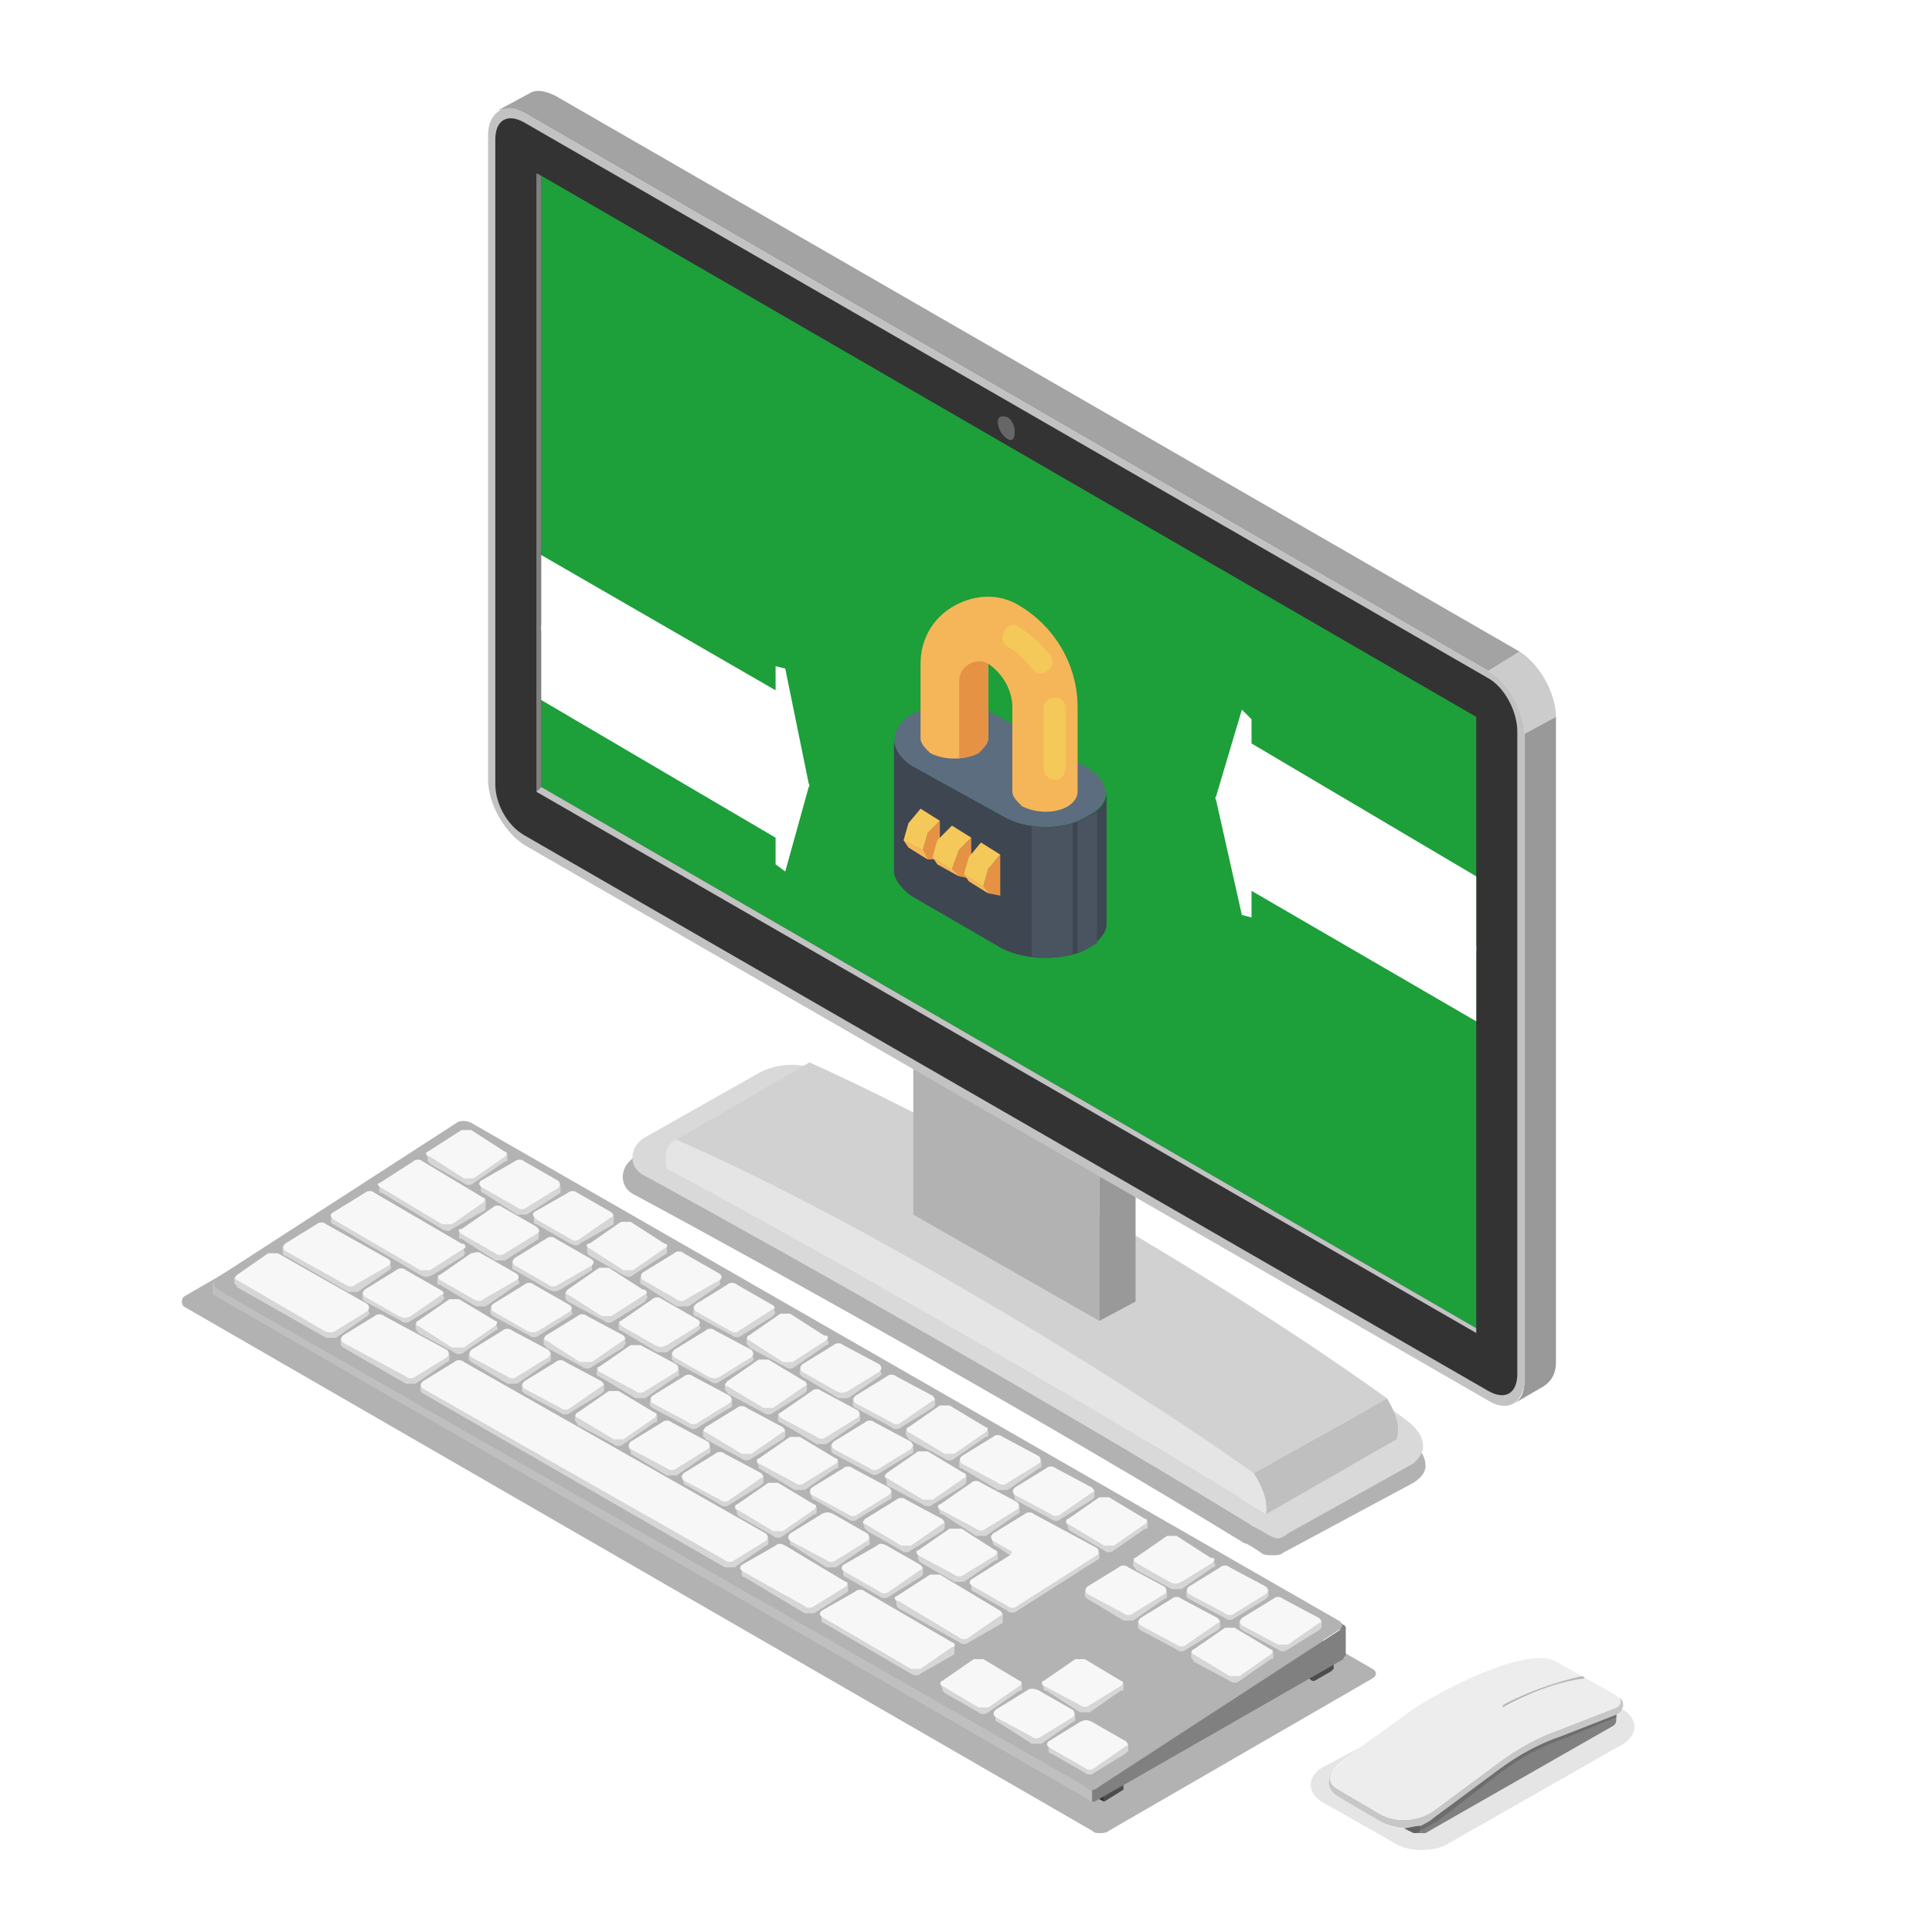 <svg width="170" height="170" fill="none" xmlns="http://www.w3.org/2000/svg"><path fill-rule="evenodd" clip-rule="evenodd" d="M112.039 136.85c-.426 0-.851 0-1.063-.212-.638-.426-1.276-.851-1.489-.851-17.007-10.417-39.754-23.172-53.573-30.613-1.488-.638-1.488-2.551 0-3.402l10.417-5.527c1.063-.638 2.126-.85 3.19-.85.85 0 1.912.212 2.763.425 15.306 7.228 35.503 19.346 50.172 29.763 1.488 1.063 2.976 1.913 2.976 3.401 0 .638-.425 1.063-1.063 1.488l-11.48 6.166c-.213.212-.638.212-.85.212z" fill="#000" fill-opacity=".302"/><path fill-rule="evenodd" clip-rule="evenodd" d="M112.464 135.362c-.425 0-.638-.213-1.063-.425-.638-.425-1.276-.638-1.488-.851-17.008-10.417-39.542-23.172-53.148-30.613-1.489-.638-1.489-2.551 0-3.401l9.779-5.528c1.063-.638 2.126-.85 3.189-.85.85 0 1.7.212 2.55.638 15.095 7.015 35.291 19.133 49.96 29.55 1.488 1.063 2.976 1.913 2.976 3.401 0 .638-.425 1.063-.85 1.489l-11.055 6.165c-.212.212-.638.425-.85.425z" fill="#D9D9D9"/><path fill-rule="evenodd" clip-rule="evenodd" d="M109.062 131.748c-15.944-9.779-38.054-22.322-50.384-28.913-.213-1.063-.213-2.126.85-2.551 14.244 6.165 36.354 19.133 50.81 29.338.638 1.063 1.275 2.338 1.063 3.614-.638-.425-1.914-1.063-2.339-1.488z" fill="#E5E5E5"/><path fill-rule="evenodd" clip-rule="evenodd" d="M122.881 126.646l-11.48 6.59c.212-1.275-.425-2.551-1.063-3.614l9.141-5.102 2.551-1.488c.638 1.063 1.276 2.338.851 3.614z" fill="#BFBFBF"/><path fill-rule="evenodd" clip-rule="evenodd" d="M122.03 123.032l-2.551 1.488-9.141 5.102c-14.456-10.204-36.566-23.173-50.81-29.338l11.693-6.803c14.243 6.378 36.353 19.134 50.809 29.551z" fill="#D1D1D1"/><path fill-rule="evenodd" clip-rule="evenodd" d="M96.732 116.229l-16.37-9.354V93.906l16.37 9.355v12.968z" fill="#B2B2B2"/><path fill-rule="evenodd" clip-rule="evenodd" d="M99.92 114.528l-3.188 1.701v-12.968l3.189-1.701v12.968z" fill="#999"/><path fill-rule="evenodd" clip-rule="evenodd" d="M48.899 8.444c-.85-.425-1.701-.637-2.339-.212L43.796 9.72c.638-.213 1.489-.213 2.339.212l84.824 49.11 2.764-1.701L48.899 8.444z" fill="#A3A3A3"/><path fill-rule="evenodd" clip-rule="evenodd" d="M133.723 57.34l-2.764 1.701c1.701.85 3.189 3.614 3.189 5.528l2.764-1.488c0-2.126-1.488-4.678-3.189-5.74z" fill="#CCC"/><path fill-rule="evenodd" clip-rule="evenodd" d="M134.148 64.569v56.762c0 1.063-.212 1.701-.85 2.126l2.551-1.488c.638-.426 1.063-1.063 1.063-2.126V63.081l-2.764 1.488z" fill="#999"/><path fill-rule="evenodd" clip-rule="evenodd" d="M46.135 74.348c-1.7-1.063-3.189-3.614-3.189-5.74V11.846c0-1.913 1.488-2.976 3.189-1.913l84.824 49.108c1.701.85 3.189 3.614 3.189 5.528v56.762c0 2.126-1.488 2.976-3.189 1.913L46.135 74.348z" fill="#C2C2C2"/><path fill-rule="evenodd" clip-rule="evenodd" d="M130.959 59.68L46.135 10.782c-1.488-.85-2.551-.213-2.551 1.488v56.762c0 1.701 1.063 3.614 2.55 4.465l84.825 48.896c1.488.85 2.551.212 2.551-1.488v-56.55c0-1.7-1.063-3.826-2.551-4.677z" fill="#333"/><path fill-rule="evenodd" clip-rule="evenodd" d="M47.623 69.246V15.46l82.273 47.62v53.786l-82.273-47.62z" fill="#1D9F3A"/><path fill-rule="evenodd" clip-rule="evenodd" d="M47.623 15.46l-.425-.213v54.424l.425-.425V15.46z" fill="gray"/><path fill-rule="evenodd" clip-rule="evenodd" d="M47.623 69.246l-.425.425 82.698 47.621v-.425L47.623 69.246z" fill="#C2C2C2"/><path fill-rule="evenodd" clip-rule="evenodd" d="M89.291 37.995c0 .638-.212.85-.638.638-.637-.426-.85-1.064-.85-1.489 0-.425.213-.637.85-.425.426.213.638.85.638 1.276z" fill="#666"/><path fill-rule="evenodd" clip-rule="evenodd" d="M96.732 161.298c-.213 0-.425 0-.638-.212L16.16 114.953c-.213-.213-.213-.638 0-.85l23.172-13.394h1.7l79.723 46.133c.425.212.425.638 0 .85l-23.173 13.394c-.212.212-.637.212-.85.212z" fill="#000" fill-opacity=".302"/><path fill-rule="evenodd" clip-rule="evenodd" d="M117.991 142.803c.213.212.425.212.425.425 0 .212-.425.212-.425.212l-.425-.425.425-.212z" fill="gray"/><path fill-rule="evenodd" clip-rule="evenodd" d="M97.157 158.109l1.488-.85v-.425l-1.913 1.063v.425l.425.212v-.425z" fill="#333"/><path fill-rule="evenodd" clip-rule="evenodd" d="M98.858 157.472l-1.7 1.063v-.426l1.7-1.063v.426z" fill="#4D4D4D"/><path fill-rule="evenodd" clip-rule="evenodd" d="M115.44 147.48l1.488-.851v-.425l-1.913 1.063v.425h.212l.213.213v-.425z" fill="#333"/><path fill-rule="evenodd" clip-rule="evenodd" d="M117.141 147.055l-1.488.85h-.213v-.425l1.913-1.063v.425l-.212.213z" fill="#4D4D4D"/><path fill-rule="evenodd" clip-rule="evenodd" d="M96.732 157.046l-78.021-44.219v1.063l77.383 44.644.638-1.488z" fill="#BFBFBF"/><path fill-rule="evenodd" clip-rule="evenodd" d="M96.307 157.472l.425-.426c-.425.213-1.063.213-1.488 0l.85.638c0-.212 0-.212.213-.212z" fill="#B3B3B3"/><path fill-rule="evenodd" clip-rule="evenodd" d="M118.204 145.992l-21.897 12.543h-.213v-.851c0-.212 0-.212.213-.212l21.897-14.244c0-.213.212 0 .212 0v2.338c0 .213-.212.213-.212.426z" fill="gray"/><path fill-rule="evenodd" clip-rule="evenodd" d="M19.136 112.402l21.046-13.606c.213-.213.85-.213 1.276 0l76.321 43.794c.425.213.425.638 0 .85l-21.047 13.606c-.425.213-1.063.213-1.488 0l-76.108-43.581c-.425-.425-.425-.638 0-1.063z" fill="#B3B3B3"/><path fill-rule="evenodd" clip-rule="evenodd" d="M87.165 135.149l.213.638s0 .213.213.213l1.275.85c.425.213-1.063 1.276-1.063 1.276l-2.338 1.275v.425s0 .213.212.213l2.976 1.701c.213.212.638.212.85 0l7.016-4.465c.213 0 .213-.212.213-.212v-.425l-9.567-1.489z" fill="#D6D6D6"/><path fill-rule="evenodd" clip-rule="evenodd" d="M96.52 136.212l-5.528-2.976c-.213-.212-.638-.212-.85 0l-2.764 1.701c-.213.212-.213.425 0 .638l1.488.85c.213 0 .213.213 0 .425l-3.401 2.126c-.213.213-.213.425.212.638l2.976 1.701c.213.212.638.212.85 0l7.016-4.465c.213-.212.213-.425 0-.638z" fill="#F7F7F7"/><path fill-rule="evenodd" clip-rule="evenodd" d="M72.284 141.952v.638s0 .213.212.213l7.654 4.464c.425.213.637.213.85 0l2.976-1.701v-.85l-11.692-2.764z" fill="#D6D6D6"/><path fill-rule="evenodd" clip-rule="evenodd" d="M83.764 144.503l-7.653-4.464c-.213-.213-.638-.213-.85 0l-2.977 1.701c-.213.212-.213.425.212.637l7.654 4.465H81l2.764-1.913c.425 0 .212-.426 0-.426z" fill="#F7F7F7"/><path fill-rule="evenodd" clip-rule="evenodd" d="M29.128 107.087v.425s0 .213.212.213l7.654 4.464c.425.213.637.213 1.063 0l2.763-1.7c0-.213.213-.213 0-.425v-.426l-11.692-2.551z" fill="#D6D6D6"/><path fill-rule="evenodd" clip-rule="evenodd" d="M40.608 109.426l-7.654-4.465c-.212-.212-.638-.212-.85 0l-2.764 1.701c-.425.213-.212.425 0 .638l7.653 4.464h.85l2.977-1.913c.213 0 .213-.425-.212-.425z" fill="#F7F7F7"/><path fill-rule="evenodd" clip-rule="evenodd" d="M20.624 112.402v.425c0 .213.213.213.213.425l7.865 4.465h.85l2.764-1.914.213-.212-.213-.425-11.692-2.764z" fill="#D6D6D6"/><path fill-rule="evenodd" clip-rule="evenodd" d="M32.316 114.74l-7.865-4.464h-.85l-2.764 1.913c-.213.213-.213.426 0 .426l7.653 4.464c.425.213.85.213 1.063 0l2.763-1.701c.213-.212.213-.425 0-.638z" fill="#F7F7F7"/><path fill-rule="evenodd" clip-rule="evenodd" d="M36.993 121.756v.638l.213.212 26.574 15.307h.85L67.394 136c.213 0 .213-.213.213-.213v-.425l-30.614-13.606z" fill="#D6D6D6"/><path fill-rule="evenodd" clip-rule="evenodd" d="M63.78 137.275l-26.574-15.094c-.212-.212-.212-.425 0-.638l2.764-1.7c.212-.213.638-.213.85 0l26.574 15.094c.213.212.213.425 0 .637l-2.764 1.701c-.212.213-.637.213-.85 0z" fill="#F7F7F7"/><path fill-rule="evenodd" clip-rule="evenodd" d="M78.874 140.677v.425c0 .213 0 .213.213.425l5.315 2.976c.212.213.637.213.85 0l2.976-1.7v-.851l-9.354-1.275z" fill="#D6D6D6"/><path fill-rule="evenodd" clip-rule="evenodd" d="M88.016 141.74l-5.315-3.189h-.85l-2.977 1.913c-.212 0-.212.425.213.425l5.315 3.189c.212.213.637.213.85 0l2.764-1.913c.212 0 .212-.213 0-.425z" fill="#F7F7F7"/><path fill-rule="evenodd" clip-rule="evenodd" d="M65.268 138.126v.425s0 .212.213.212l5.315 3.189h.85l2.976-1.913v-.638l-9.354-1.275z" fill="#D6D6D6"/><path fill-rule="evenodd" clip-rule="evenodd" d="M74.41 139.189L69.095 136c-.425-.213-.638-.213-.85 0l-2.977 1.701c-.212.212-.212.425.213.637l5.315 2.977c.212.212.637.212.85 0l2.764-1.701c.212-.213.212-.425 0-.425z" fill="#F7F7F7"/><path fill-rule="evenodd" clip-rule="evenodd" d="M33.38 104.323v.426c0 .212 0 .212.212.212l5.315 3.189c.425.213.638.213.85 0l2.977-1.701v-.85l-9.355-1.276z" fill="#D6D6D6"/><path fill-rule="evenodd" clip-rule="evenodd" d="M42.521 105.386l-5.315-3.188c-.212-.213-.638-.213-.85 0l-2.977 1.913c-.212 0-.212.212.213.425l5.315 3.189h.85l2.764-1.913c.213-.213.213-.426 0-.426z" fill="#F7F7F7"/><path fill-rule="evenodd" clip-rule="evenodd" d="M24.876 109.638v.638s0 .213.212.213l5.528 3.188h.85l2.764-1.913.212-.212-.212-.638-9.354-1.276z" fill="#D6D6D6"/><path fill-rule="evenodd" clip-rule="evenodd" d="M34.017 110.701l-5.315-2.976c-.212-.213-.637-.213-.85 0l-2.764 1.701c-.212.212-.212.425 0 .637l5.315 2.977c.425.212.638.212.85 0l2.977-1.701c.212-.213.212-.425-.213-.638z" fill="#F7F7F7"/><path fill-rule="evenodd" clip-rule="evenodd" d="M29.978 117.717v.638l.213.212 5.527 3.189h.85l2.764-1.913c.213 0 .213-.213.213-.213v-.425l-9.567-1.488z" fill="#D6D6D6"/><path fill-rule="evenodd" clip-rule="evenodd" d="M39.332 118.78l-5.527-2.977c-.213-.212-.638-.212-.85 0l-2.764 1.701c-.213.213-.213.425 0 .638l5.527 2.976c.213.213.638.213.85 0l2.764-1.7c.213-.213.213-.426 0-.638z" fill="#F7F7F7"/><path fill-rule="evenodd" clip-rule="evenodd" d="M99.283 154.07v-.638h-7.016v.638s0 .213.213.213l2.976 1.7c.213.213.638.213.85 0l2.764-1.7.213-.213z" fill="#D6D6D6"/><path fill-rule="evenodd" clip-rule="evenodd" d="M95.456 155.558l-2.976-1.701c-.425-.212-.425-.425-.213-.637l2.764-1.701c.425-.213.638-.213 1.063 0l2.976 1.701c.213.212.213.425 0 .425l-2.763 1.913c-.213.213-.638.213-.85 0z" fill="#F7F7F7"/><path fill-rule="evenodd" clip-rule="evenodd" d="M94.606 151.306v-.425h-7.015v.425s0 .213.212.213l2.976 1.913h.85l2.764-1.913c.213 0 .213-.213.213-.213z" fill="#D6D6D6"/><path fill-rule="evenodd" clip-rule="evenodd" d="M90.78 152.795l-3.19-1.701c-.212-.213-.212-.425 0-.638l2.764-1.701c.213-.212.638-.212 1.063 0l2.977 1.701c.212.213.212.425 0 .638l-2.764 1.701c-.213.212-.638.212-.85 0z" fill="#F7F7F7"/><path fill-rule="evenodd" clip-rule="evenodd" d="M89.929 148.543v-.426h-7.228l.212.426c0 .212 0 .212.213.425l2.976 1.701c.213.212.638.212.85 0l2.764-1.914c.213 0 .213 0 .213-.212z" fill="#D6D6D6"/><path fill-rule="evenodd" clip-rule="evenodd" d="M86.102 150.243l-3.189-1.913c-.212 0-.212-.425 0-.425l2.764-1.913h.85l3.19 1.913c.212 0 .212.212 0 .425l-2.764 1.913h-.85z" fill="#F7F7F7"/><path fill-rule="evenodd" clip-rule="evenodd" d="M98.858 148.543v-.426H91.63l.212.426c0 .212 0 .212.213.212l2.976 1.914h.85l2.764-1.914c.213 0 .213 0 .213-.212z" fill="#D6D6D6"/><path fill-rule="evenodd" clip-rule="evenodd" d="M95.031 150.031l-3.189-1.701c-.212-.213-.212-.425 0-.425l2.764-1.913h.85l3.19 1.913c.212 0 .212.212 0 .425l-2.764 1.701c-.213.212-.638.212-.85 0z" fill="#F7F7F7"/><path fill-rule="evenodd" clip-rule="evenodd" d="M112.039 145.779v-.425h-7.229v.425c0 .213.213.213.213.425l3.189 1.701c.213.212.638.212.85 0l2.764-1.913c.213 0 .213 0 .213-.213z" fill="#D6D6D6"/><path fill-rule="evenodd" clip-rule="evenodd" d="M108.212 147.48l-3.189-1.914c-.213 0-.213-.425 0-.425l2.764-1.913h.85l3.189 1.913c.213 0 .213.213 0 .425l-2.764 1.914h-.85z" fill="#F7F7F7"/><path fill-rule="evenodd" clip-rule="evenodd" d="M107.362 143.228v-.638h-7.229v.638l.213.212 3.189 1.701c.212.213.638.213.85 0l2.764-1.701.213-.212z" fill="#D6D6D6"/><path fill-rule="evenodd" clip-rule="evenodd" d="M103.535 144.716l-3.189-1.701c-.213-.212-.213-.425 0-.637l2.764-1.701c.212-.213.637-.213.85 0l3.189 1.701c.212.212.212.425 0 .425l-2.764 1.913c-.212.213-.638.213-.85 0z" fill="#F7F7F7"/><path fill-rule="evenodd" clip-rule="evenodd" d="M102.685 140.464v-.425h-7.228v.425l.212.213 3.189 1.913h.85l2.764-1.913c.213 0 .213-.213.213-.213z" fill="#D6D6D6"/><path fill-rule="evenodd" clip-rule="evenodd" d="M98.858 141.952l-3.189-1.7c-.213-.213-.213-.426 0-.638l2.764-1.701c.212-.212.637-.212.85 0l3.189 1.701c.213.212.213.425 0 .638l-2.764 1.7c-.212.213-.638.213-.85 0z" fill="#F7F7F7"/><path fill-rule="evenodd" clip-rule="evenodd" d="M116.29 143.015v-.425h-7.228v.638l.213.212 3.189 1.701c.212.213.638.213.85 0l2.764-1.701c.212-.212.212-.212.212-.425z" fill="#D6D6D6"/><path fill-rule="evenodd" clip-rule="evenodd" d="M112.464 144.716l-3.189-1.701c-.213-.212-.213-.425 0-.637l2.764-1.701c.212-.213.637-.213.85 0l3.189 1.701c.212.212.212.425 0 .425l-2.764 1.913h-.85z" fill="#F7F7F7"/><path fill-rule="evenodd" clip-rule="evenodd" d="M111.613 140.464v-.638l-7.228.213v.425l.213.213 3.189 1.701c.212.212.637.212.85 0l2.764-1.701.212-.213z" fill="#D6D6D6"/><path fill-rule="evenodd" clip-rule="evenodd" d="M107.787 141.952l-3.189-1.7c-.213-.213-.213-.426 0-.638l2.764-1.701c.212-.212.637-.212.85 0l3.189 1.701c.212.212.212.425 0 .638l-2.764 1.7c-.212.213-.638.213-.85 0z" fill="#F7F7F7"/><path fill-rule="evenodd" clip-rule="evenodd" d="M106.936 137.7l-.212-.425h-7.016v.425c0 .213.213.213.213.426l3.189 1.7h.85l2.764-1.913s.212 0 .212-.213z" fill="#D6D6D6"/><path fill-rule="evenodd" clip-rule="evenodd" d="M102.897 139.189l-2.976-1.701c-.213-.213-.213-.425 0-.425l2.763-1.914h.851l2.976 1.914c.425 0 .425.212.213.425l-2.764 1.701c-.425.212-.638.212-1.063 0z" fill="#F7F7F7"/><path fill-rule="evenodd" clip-rule="evenodd" d="M100.984 134.299v-.425h-7.228l.212.425c0 .213 0 .213.213.425l2.976 1.701c.213.213.638.213.85 0l2.764-1.913c.213 0 .213 0 .213-.213z" fill="#D6D6D6"/><path fill-rule="evenodd" clip-rule="evenodd" d="M97.157 136l-3.189-1.914c-.212 0-.212-.425 0-.425l2.764-1.913h.85l3.189 1.913c.213 0 .213.213 0 .425L98.007 136h-.85z" fill="#F7F7F7"/><path fill-rule="evenodd" clip-rule="evenodd" d="M96.307 131.748v-.638h-7.228l.212.638v.212l3.19 1.701c.212.213.637.213.85 0l2.763-1.701.213-.212z" fill="#D6D6D6"/><path fill-rule="evenodd" clip-rule="evenodd" d="M92.48 133.236l-3.189-1.701c-.212-.212-.212-.425 0-.637l2.764-1.701c.212-.213.638-.213.85 0l3.19 1.701c.212.212.212.425 0 .425l-2.764 1.913c-.213.213-.638.213-.85 0z" fill="#F7F7F7"/><path fill-rule="evenodd" clip-rule="evenodd" d="M91.63 128.984v-.425h-7.228v.425c0 .213.212.213.212.213l3.189 1.913h.85l2.764-1.913c.213 0 .213-.213.213-.213z" fill="#D6D6D6"/><path fill-rule="evenodd" clip-rule="evenodd" d="M87.803 130.472l-3.189-1.7c-.212-.213-.212-.426 0-.638l2.764-1.701c.213-.213.638-.213.85 0l3.19 1.701c.212.212.212.425 0 .638l-2.765 1.7c-.212.213-.637.213-.85 0z" fill="#F7F7F7"/><path fill-rule="evenodd" clip-rule="evenodd" d="M86.953 126.22v-.425h-7.228v.425c0 .213.212.213.212.426l3.19 1.7c.212.213.637.213.85 0l2.763-1.913c.213 0 .213 0 .213-.213z" fill="#D6D6D6"/><path fill-rule="evenodd" clip-rule="evenodd" d="M83.126 127.921l-3.189-1.913c-.212 0-.212-.425 0-.425l2.764-1.914h.85l3.19 1.914c.212 0 .212.212 0 .425l-2.764 1.913h-.85z" fill="#F7F7F7"/><path fill-rule="evenodd" clip-rule="evenodd" d="M82.276 123.67v-.638h-7.228v.638l.212.212 3.189 1.701c.213.212.638.212.85 0l2.764-1.701.213-.212z" fill="#D6D6D6"/><path fill-rule="evenodd" clip-rule="evenodd" d="M78.449 125.158l-3.189-1.701c-.212-.213-.212-.425 0-.638l2.764-1.701c.212-.212.638-.212.85 0l3.19 1.701c.212.213.212.425 0 .425l-2.765 1.914c-.212.212-.637.212-.85 0z" fill="#F7F7F7"/><path fill-rule="evenodd" clip-rule="evenodd" d="M77.599 120.906l-.213-.426h-7.015v.426l.212.212 3.189 1.914h.85l2.764-1.914.213-.212z" fill="#D6D6D6"/><path fill-rule="evenodd" clip-rule="evenodd" d="M73.56 122.394l-2.977-1.701c-.212-.213-.212-.425 0-.638l2.764-1.7c.212-.213.638-.213.85 0l3.189 1.7c.213.213.213.425 0 .638l-2.764 1.701c-.425.212-.637.212-1.063 0z" fill="#F7F7F7"/><path fill-rule="evenodd" clip-rule="evenodd" d="M72.922 118.142l-.213-.425h-7.016v.425c0 .213.213.213.213.425l3.189 1.701c.213.212.638.212.85 0l2.764-1.913s.213 0 .213-.213z" fill="#D6D6D6"/><path fill-rule="evenodd" clip-rule="evenodd" d="M68.882 119.843l-2.976-1.914c-.213 0-.213-.425 0-.425l2.764-1.913h.85l2.977 1.913c.425 0 .425.213.212.425l-2.976 1.914h-.85z" fill="#F7F7F7"/><path fill-rule="evenodd" clip-rule="evenodd" d="M68.245 115.591l-.213-.638h-7.016v.638s0 .212.213.212l3.189 1.701c.212.213.638.213.85 0l2.764-1.701c0-.212.213-.212.213-.212z" fill="#D6D6D6"/><path fill-rule="evenodd" clip-rule="evenodd" d="M64.205 117.079l-2.976-1.701c-.213-.212-.213-.425 0-.637l2.764-1.701c.212-.213.637-.213.85 0l2.976 1.701c.426.212.426.425.213.425l-2.976 1.913c-.213.213-.425.213-.85 0z" fill="#F7F7F7"/><path fill-rule="evenodd" clip-rule="evenodd" d="M63.355 112.827v-.425H56.34v.425s0 .213.212.213l2.976 1.913h1.063l2.764-1.913v-.213z" fill="#D6D6D6"/><path fill-rule="evenodd" clip-rule="evenodd" d="M59.528 114.315l-2.976-1.7c-.213-.213-.213-.426 0-.638l2.764-1.701c.212-.212.637-.212.85 0l2.976 1.701c.425.212.425.425.213.638l-2.976 1.7c-.213.213-.638.213-.85 0z" fill="#F7F7F7"/><path fill-rule="evenodd" clip-rule="evenodd" d="M58.678 110.063v-.425h-7.016v.425c0 .213 0 .213.213.426l2.976 1.7c.425.213.638.213.85 0l2.977-1.913v-.213z" fill="#D6D6D6"/><path fill-rule="evenodd" clip-rule="evenodd" d="M54.851 111.764l-2.976-1.913c-.213 0-.425-.425 0-.425l2.764-1.914h.85l2.976 1.914c.213 0 .426.212 0 .425l-2.763 1.913h-.85z" fill="#F7F7F7"/><path fill-rule="evenodd" clip-rule="evenodd" d="M54.001 107.512v-.637h-7.016v.637s0 .213.213.213l2.976 1.701c.425.212.638.212.85 0l2.977-1.701v-.213z" fill="#D6D6D6"/><path fill-rule="evenodd" clip-rule="evenodd" d="M50.174 109.001l-2.976-1.701c-.213-.213-.425-.425-.213-.638l2.977-1.701c.212-.212.637-.212.85 0l2.976 1.701c.213.213.213.425 0 .425l-2.763 1.914c-.213.212-.638.212-.85 0z" fill="#F7F7F7"/><path fill-rule="evenodd" clip-rule="evenodd" d="M49.324 104.749v-.426h-7.016v.426s0 .212.213.212l2.976 1.914h.85l2.977-1.914v-.212z" fill="#D6D6D6"/><path fill-rule="evenodd" clip-rule="evenodd" d="M45.497 106.237l-2.976-1.701c-.425-.213-.425-.425-.213-.638l2.977-1.7c.212-.213.637-.213.85 0l2.976 1.7c.213.213.213.425 0 .638l-2.763 1.701c-.213.212-.638.212-.85 0z" fill="#F7F7F7"/><path fill-rule="evenodd" clip-rule="evenodd" d="M44.647 101.985v-.425H37.63v.425c0 .213 0 .213.213.425l2.976 1.701c.213.213.638.213.85 0l2.764-1.913c.213 0 .213 0 .213-.213z" fill="#D6D6D6"/><path fill-rule="evenodd" clip-rule="evenodd" d="M40.82 103.686l-2.976-1.914c-.425 0-.425-.425-.213-.425l2.977-1.913h.85l2.976 1.913c.213 0 .213.213 0 .425l-2.763 1.914h-.85z" fill="#F7F7F7"/><path fill-rule="evenodd" clip-rule="evenodd" d="M89.716 133.023v-.425h-7.228l.213.425c0 .213 0 .213.212.213l2.977 1.913h.85l2.764-1.913c.212 0 .212-.213.212-.213z" fill="#D6D6D6"/><path fill-rule="evenodd" clip-rule="evenodd" d="M85.89 134.512l-3.19-1.701c-.212-.213-.212-.425 0-.425l2.765-1.914c.212-.212.637-.212.85 0l3.189 1.701c.212.213.212.425 0 .638l-2.764 1.701c-.212.212-.638.212-.85 0z" fill="#F7F7F7"/><path fill-rule="evenodd" clip-rule="evenodd" d="M85.04 130.26v-.425h-7.23l.213.425v.425l3.189 1.701c.212.212.638.212.85 0l2.764-1.701c.212-.213.212-.213.212-.425z" fill="#D6D6D6"/><path fill-rule="evenodd" clip-rule="evenodd" d="M81.213 131.96l-3.19-1.913c-.212 0-.212-.212 0-.425l2.764-1.913h.85l3.19 1.913c.212 0 .212.425 0 .425l-2.764 1.913h-.85z" fill="#F7F7F7"/><path fill-rule="evenodd" clip-rule="evenodd" d="M80.362 127.709v-.638h-7.228v.638l.213.212 3.189 1.701c.212.212.638.212.85 0l2.764-1.701c.212 0 .212-.212.212-.212z" fill="#D6D6D6"/><path fill-rule="evenodd" clip-rule="evenodd" d="M76.536 129.197l-3.19-1.701c-.212-.213-.212-.425 0-.638l2.764-1.701c.213-.212.638-.212.85 0l3.19 1.701c.212.213.212.425 0 .638l-2.764 1.701c-.212.212-.638.212-.85 0z" fill="#F7F7F7"/><path fill-rule="evenodd" clip-rule="evenodd" d="M75.685 124.945v-.425h-7.228v.425c0 .212.213.212.213.212l3.189 1.914h.85l2.764-1.914c.212 0 .212-.212.212-.212z" fill="#D6D6D6"/><path fill-rule="evenodd" clip-rule="evenodd" d="M71.859 126.433l-3.19-1.701c-.212-.212-.212-.425 0-.425l2.764-1.913c.213-.213.638-.213.85 0l3.19 1.701c.212.212.212.425 0 .637l-2.764 1.701c-.213.213-.638.213-.85 0z" fill="#F7F7F7"/><path fill-rule="evenodd" clip-rule="evenodd" d="M71.008 122.181v-.425H63.78v.425c0 .213.213.213.213.425l3.189 1.701c.212.213.637.213.85 0l2.764-1.701c.212-.212.212-.212.212-.425z" fill="#D6D6D6"/><path fill-rule="evenodd" clip-rule="evenodd" d="M67.182 123.882l-3.19-1.913c-.212 0-.212-.213 0-.426l2.765-1.913h.85l3.189 1.913c.212 0 .212.426 0 .426l-2.764 1.913h-.85z" fill="#F7F7F7"/><path fill-rule="evenodd" clip-rule="evenodd" d="M66.331 119.63l-.212-.638h-7.016v.638l.213.213 3.189 1.7c.212.213.637.213.85 0l2.764-1.7.212-.213z" fill="#D6D6D6"/><path fill-rule="evenodd" clip-rule="evenodd" d="M62.292 121.118l-2.976-1.7c-.213-.213-.213-.426 0-.638l2.763-1.701c.213-.213.638-.213.85 0l3.19 1.701c.212.212.212.425 0 .638l-2.764 1.7c-.425.213-.638.213-1.063 0z" fill="#F7F7F7"/><path fill-rule="evenodd" clip-rule="evenodd" d="M61.654 116.866l-.212-.425h-7.016v.425c0 .213.213.213.213.213l3.189 1.913h.85l2.764-1.913.212-.213z" fill="#D6D6D6"/><path fill-rule="evenodd" clip-rule="evenodd" d="M57.615 118.355l-2.976-1.701c-.213-.213-.213-.425 0-.425l2.764-1.914c.212-.212.637-.212.85 0l2.976 1.701c.425.213.425.425.213.638l-2.764 1.701c-.425.212-.638.212-1.063 0z" fill="#F7F7F7"/><path fill-rule="evenodd" clip-rule="evenodd" d="M56.977 114.103l-.212-.426h-7.016v.426c0 .212 0 .212.213.425l3.188 1.701c.213.212.638.212.85 0l2.765-1.701c0-.213.212-.213.212-.425z" fill="#D6D6D6"/><path fill-rule="evenodd" clip-rule="evenodd" d="M52.938 115.803l-2.976-1.913c-.213 0-.213-.212 0-.425l2.763-1.913h.85l2.977 1.913c.425 0 .425.425.212.425l-2.976 1.913h-.85z" fill="#F7F7F7"/><path fill-rule="evenodd" clip-rule="evenodd" d="M52.088 111.552v-.638h-7.016v.638s0 .212.213.212l2.976 1.701c.425.213.638.213 1.063 0l2.764-1.701v-.212z" fill="#D6D6D6"/><path fill-rule="evenodd" clip-rule="evenodd" d="M48.26 113.04l-2.975-1.701c-.213-.213-.213-.425 0-.638L48.048 109c.213-.212.638-.212.85 0l2.977 1.701c.425.213.425.425.213.638l-2.977 1.701c-.212.212-.637.212-.85 0z" fill="#F7F7F7"/><path fill-rule="evenodd" clip-rule="evenodd" d="M47.41 108.788v-.425h-7.015v.425c0 .213 0 .213.213.213l2.976 1.913h.85l2.977-1.913v-.213z" fill="#D6D6D6"/><path fill-rule="evenodd" clip-rule="evenodd" d="M43.584 110.276l-2.977-1.701c-.212-.212-.425-.425 0-.425l2.764-1.913c.213-.213.638-.213.85 0l2.977 1.7c.212.213.425.426 0 .638l-2.764 1.701c-.212.213-.638.213-.85 0z" fill="#F7F7F7"/><path fill-rule="evenodd" clip-rule="evenodd" d="M87.803 137.063v-.425h-7.016v.425c0 .212 0 .212.213.425l2.976 1.701h.85l2.765-1.914c.212 0 .212 0 .212-.212z" fill="#D6D6D6"/><path fill-rule="evenodd" clip-rule="evenodd" d="M83.976 138.551l-3.189-1.701c-.212-.213-.212-.425 0-.425l2.764-1.914h1.063l2.977 1.914c.212 0 .212.212 0 .425l-2.764 1.701c-.213.212-.638.212-.85 0z" fill="#F7F7F7"/><path fill-rule="evenodd" clip-rule="evenodd" d="M83.126 134.299v-.425h-7.228l.212.638.213.212 2.976 1.701c.213.213.638.213.85 0l2.764-1.701c.213-.212.213-.212.213-.425z" fill="#D6D6D6"/><path fill-rule="evenodd" clip-rule="evenodd" d="M79.3 136l-3.19-1.913c-.212 0-.212-.213 0-.426l2.764-1.7c.213-.213.638-.213.85 0l3.19 1.7c.212.213.212.426 0 .426L80.15 136h-.85z" fill="#F7F7F7"/><path fill-rule="evenodd" clip-rule="evenodd" d="M78.449 131.748v-.638l-7.228.213.212.425s0 .212.213.212l2.976 1.701c.213.213.638.213.85 0l2.764-1.701c.213 0 .213-.212.213-.212z" fill="#D6D6D6"/><path fill-rule="evenodd" clip-rule="evenodd" d="M74.622 133.236l-3.189-1.701c-.212-.212-.212-.425 0-.637l2.764-1.701c.213-.213.638-.213.85 0l3.19 1.701c.212.212.212.425 0 .637l-2.764 1.701c-.213.213-.638.213-.85 0z" fill="#F7F7F7"/><path fill-rule="evenodd" clip-rule="evenodd" d="M73.772 128.984v-.425h-7.228l.212.425v.213l3.19 1.913h.85l2.763-1.913c.213 0 .213 0 .213-.213z" fill="#D6D6D6"/><path fill-rule="evenodd" clip-rule="evenodd" d="M69.945 130.472l-3.189-1.7c-.212-.213-.212-.426 0-.426l2.764-1.913h.85l3.19 1.913c.212 0 .212.213 0 .426l-2.764 1.7c-.213.213-.638.213-.85 0z" fill="#F7F7F7"/><path fill-rule="evenodd" clip-rule="evenodd" d="M69.095 126.22v-.425h-7.228v.638s.212 0 .212.213l3.19 1.7c.212.213.637.213.85 0l2.763-1.7c.213-.213.213-.213.213-.426z" fill="#D6D6D6"/><path fill-rule="evenodd" clip-rule="evenodd" d="M65.268 127.921l-3.188-1.913c-.213 0-.213-.213 0-.425l2.763-1.701c.213-.212.638-.212.85 0l3.19 1.701c.212.212.212.425 0 .425l-2.764 1.913h-.85z" fill="#F7F7F7"/><path fill-rule="evenodd" clip-rule="evenodd" d="M64.418 123.67v-.638l-7.228.212v.426l.212.212 3.19 1.701c.212.212.637.212.85 0l2.763-1.701c.213 0 .213-.212.213-.212z" fill="#D6D6D6"/><path fill-rule="evenodd" clip-rule="evenodd" d="M60.591 125.158l-3.189-1.701c-.212-.213-.212-.425 0-.638l2.764-1.701c.213-.212.638-.212.85 0l3.19 1.701c.212.213.212.425 0 .638l-2.764 1.701c-.213.212-.638.212-.85 0z" fill="#F7F7F7"/><path fill-rule="evenodd" clip-rule="evenodd" d="M59.74 120.906v-.426h-7.227v.426c0 .212.212.212.212.212l3.19 1.914h.85l2.763-1.914c.213 0 .213 0 .213-.212z" fill="#D6D6D6"/><path fill-rule="evenodd" clip-rule="evenodd" d="M55.914 122.394l-3.189-1.701c-.212-.212-.212-.425 0-.425l2.764-1.913h.85l3.19 1.7c.212.213.212.426 0 .638l-2.764 1.701c-.213.212-.638.212-.85 0z" fill="#F7F7F7"/><path fill-rule="evenodd" clip-rule="evenodd" d="M55.064 118.142l-.213-.425h-7.015v.638s.212 0 .212.212l3.19 1.701c.212.212.637.212.85 0l2.763-1.701c0-.212.213-.212.213-.425z" fill="#D6D6D6"/><path fill-rule="evenodd" clip-rule="evenodd" d="M51.025 119.843l-2.977-1.914c-.212 0-.212-.212 0-.425l2.764-1.701c.213-.212.638-.212.85 0l3.19 1.701c.212.213.212.425 0 .425l-2.764 1.914h-1.063z" fill="#F7F7F7"/><path fill-rule="evenodd" clip-rule="evenodd" d="M50.387 115.591l-.213-.638-7.015.213v.425l.212.212 3.19 1.701c.212.213.637.213.85 0l2.763-1.701.213-.212z" fill="#D6D6D6"/><path fill-rule="evenodd" clip-rule="evenodd" d="M46.348 117.079l-2.977-1.701c-.212-.212-.212-.425 0-.637l2.764-1.701c.213-.213.638-.213.85 0l2.977 1.701c.425.212.425.425.212.637l-2.764 1.701c-.425.213-.637.213-1.062 0z" fill="#F7F7F7"/><path fill-rule="evenodd" clip-rule="evenodd" d="M45.71 112.827l-.213-.425h-7.015v.425c0 .213 0 .213.212.213l3.19 1.913h.85l2.763-1.913s.213 0 .213-.213z" fill="#D6D6D6"/><path fill-rule="evenodd" clip-rule="evenodd" d="M41.67 114.315l-2.976-1.7c-.212-.213-.212-.426 0-.426l2.764-1.913c.213 0 .638-.213.85 0l2.977 1.701c.425.212.425.425.212.638l-2.976 1.7c-.213.213-.425.213-.85 0z" fill="#F7F7F7"/><path fill-rule="evenodd" clip-rule="evenodd" d="M81.213 138.551v-.638h-7.016v.638s0 .212.213.212l2.976 1.701c.213.213.638.213.85 0L81 138.763l.213-.212z" fill="#D6D6D6"/><path fill-rule="evenodd" clip-rule="evenodd" d="M77.386 140.039l-2.976-1.701c-.425-.212-.425-.425-.213-.637L77.173 136c.213-.213.426-.213.85 0L81 137.701c.213.212.213.425 0 .425l-2.764 1.913c-.212.213-.637.213-.85 0z" fill="#F7F7F7"/><path fill-rule="evenodd" clip-rule="evenodd" d="M76.536 135.787v-.425H69.52v.425s0 .213.213.213l2.976 1.913h.85L76.323 136c.213 0 .213-.213.213-.213z" fill="#D6D6D6"/><path fill-rule="evenodd" clip-rule="evenodd" d="M72.71 137.275l-3.19-1.7c-.212-.213-.212-.426 0-.638l2.764-1.701c.425-.212.638-.212 1.063 0l2.976 1.701c.213.212.213.425 0 .638l-2.764 1.7c-.212.213-.637.213-.85 0z" fill="#F7F7F7"/><path fill-rule="evenodd" clip-rule="evenodd" d="M71.859 133.023v-.425H64.63l.212.425c0 .213 0 .213.213.426l2.976 1.7c.213.213.638.213.85 0l2.764-1.913c.213 0 .213 0 .213-.213z" fill="#D6D6D6"/><path fill-rule="evenodd" clip-rule="evenodd" d="M68.032 134.724l-3.189-1.913c-.213 0-.213-.425 0-.425l2.764-1.914h.85l3.19 1.914c.212 0 .212.212 0 .425l-2.765 1.913h-.85z" fill="#F7F7F7"/><path fill-rule="evenodd" clip-rule="evenodd" d="M67.182 130.472v-.637h-7.229l.213.637s0 .213.213.213l2.976 1.701c.213.212.638.212.85 0l2.764-1.701.213-.213z" fill="#D6D6D6"/><path fill-rule="evenodd" clip-rule="evenodd" d="M63.355 131.961l-3.189-1.701c-.213-.213-.213-.425 0-.638l2.764-1.701c.212-.212.638-.212.85 0l3.189 1.701c.213.213.213.425 0 .425l-2.764 1.914c-.212.212-.637.212-.85 0z" fill="#F7F7F7"/><path fill-rule="evenodd" clip-rule="evenodd" d="M62.505 127.709v-.426h-7.229l.213.426v.212l3.189 1.914h.85l2.764-1.914c.213 0 .213-.212.213-.212z" fill="#D6D6D6"/><path fill-rule="evenodd" clip-rule="evenodd" d="M58.678 129.197l-3.189-1.701c-.212-.213-.212-.425 0-.638l2.764-1.701c.212-.212.638-.212.85 0l3.189 1.701c.213.213.213.425 0 .638l-2.764 1.701c-.212.212-.637.212-.85 0z" fill="#F7F7F7"/><path fill-rule="evenodd" clip-rule="evenodd" d="M57.828 124.945v-.425h-7.229v.425c0 .212.213.212.213.425l3.189 1.701c.212.212.638.212.85 0l2.764-1.914c.212 0 .212 0 .212-.212z" fill="#D6D6D6"/><path fill-rule="evenodd" clip-rule="evenodd" d="M54 126.646l-3.188-1.914c-.213 0-.213-.425 0-.425l2.764-1.913h.85l3.189 1.913c.212 0 .212.213 0 .425l-2.764 1.914h-.85z" fill="#F7F7F7"/><path fill-rule="evenodd" clip-rule="evenodd" d="M53.15 122.394v-.638h-7.228v.638l.213.212 3.189 1.701c.212.213.638.213.85 0l2.764-1.701.213-.212z" fill="#D6D6D6"/><path fill-rule="evenodd" clip-rule="evenodd" d="M49.324 123.882l-3.189-1.701c-.213-.212-.213-.425 0-.638l2.764-1.7c.212-.213.637-.213.85 0l3.189 1.7c.213.213.213.426 0 .426l-2.764 1.913c-.212.213-.638.213-.85 0z" fill="#F7F7F7"/><path fill-rule="evenodd" clip-rule="evenodd" d="M48.474 119.63v-.638l-7.229.213v.425l.213.213 3.189 1.913h.85l2.764-1.913c.212 0 .212-.213.212-.213z" fill="#D6D6D6"/><path fill-rule="evenodd" clip-rule="evenodd" d="M44.647 121.118l-3.189-1.7c-.213-.213-.213-.426 0-.638l2.764-1.701c.212-.213.637-.213.85 0l3.189 1.701c.212.212.212.425 0 .638l-2.764 1.7c-.212.213-.638.213-.85 0z" fill="#F7F7F7"/><path fill-rule="evenodd" clip-rule="evenodd" d="M43.797 116.866l-.213-.425h-7.016v.425c0 .213.213.213.213.426l3.189 1.7c.212.213.638.213.85 0l2.764-1.913s.212 0 .212-.213z" fill="#D6D6D6"/><path fill-rule="evenodd" clip-rule="evenodd" d="M39.757 118.567l-2.976-1.913c-.213 0-.213-.425 0-.425l2.764-1.914h.85l3.189 1.914c.212 0 .212.212 0 .425l-2.764 1.913h-1.063z" fill="#F7F7F7"/><path fill-rule="evenodd" clip-rule="evenodd" d="M39.12 114.315l-.213-.638H31.89v.638l.213.213 3.189 1.701c.212.212.638.212.85 0l2.764-1.701c0-.213.212-.213.212-.213z" fill="#D6D6D6"/><path fill-rule="evenodd" clip-rule="evenodd" d="M35.08 115.803l-2.976-1.7c-.213-.213-.213-.425 0-.638l2.764-1.701c.212-.212.637-.212.85 0l2.976 1.701c.425.213.425.425.213.425l-2.764 1.913c-.425.213-.638.213-1.063 0z" fill="#F7F7F7"/><path fill-rule="evenodd" clip-rule="evenodd" d="M125.007 162.786c-.851 0-1.701-.212-2.339-.637l-6.378-3.615c-1.275-.85-1.275-2.125 0-2.976l3.615-1.913c-1.489 1.063-2.552 1.701-2.764 2.551v-.213.213c-.213.213-.213.213-.213.425 0 .638.213 1.276.851 1.488l3.614 2.126c.637.425 1.488.638 2.126.638h.212l.213.213.425.212h.638v-.212.212h.425l16.369-9.354c.426-.213.426-.425.426-.85v-.213a.457.457 0 00.425-.425h.212c1.276.85 1.276 2.126 0 2.976l-15.306 8.717c-.638.425-1.488.637-2.551.637z" fill="#E5E5E5"/><path fill-rule="evenodd" clip-rule="evenodd" d="M142.439 149.393c.213.213.213.638-.212.85l-4.89 1.914c-1.913.637-3.827 1.7-5.527 2.976l-5.74 4.252c-1.276.85-3.189 1.063-4.677.212l-3.614-2.126c-.638-.425-.851-1.063-.638-1.488-.425.851-.213 1.701.638 2.126l3.614 2.126c1.488.851 3.401.851 4.677-.212l5.74-4.252c1.7-1.276 3.614-2.339 5.527-2.977l4.89-1.913c.637-.213.85-1.275.212-1.488z" fill="#C7C7C7"/><path fill-rule="evenodd" clip-rule="evenodd" d="M142.227 150.243l-4.89 1.914c-1.913.637-3.827 1.7-5.527 2.976l-5.74 4.252c-1.276.85-3.189 1.063-4.677.212l-3.614-2.125c-2.339-1.276 1.063-2.977 6.165-6.803 2.338-1.701 10.417-5.953 12.968-4.465l5.315 2.976c.425.426.425.851 0 1.063z" fill="#EDEDED"/><path fill-rule="evenodd" clip-rule="evenodd" d="M123.519 160.873l.85.425h.638v-.638c-.425 0-1.063.213-1.488.213z" fill="#737373"/><path fill-rule="evenodd" clip-rule="evenodd" d="M142.227 150.881l-4.89 1.913c-1.913.638-3.827 1.701-5.527 2.977l-5.74 4.252c-.213.212-.638.425-1.063.637v.638h.425l16.369-9.354c.426-.213.426-.425.426-.85v-.213z" fill="gray"/><path fill-rule="evenodd" clip-rule="evenodd" d="M123.944 161.086l-.213-.213.213.213z" fill="#C3C3C3"/><path fill-rule="evenodd" clip-rule="evenodd" d="M124.582 161.298c-.213 0-.426-.212-.638-.212l-.213-.213h-.212c.425 0 1.063-.213 1.488-.213v.426c-.213 0-.425.212-.425.212z" fill="#626262"/><path fill-rule="evenodd" clip-rule="evenodd" d="M125.007 161.086v-.426c.425-.212.85-.425 1.063-.637l5.74-4.252c1.7-1.276 3.614-2.339 5.527-2.977l4.89-1.913v.213l-4.677 1.913c-1.914.638-3.827 1.701-5.528 2.976l-5.527 4.252c-.425.213-1.063.638-1.488.851z" fill="#6D6D6D"/><path fill-rule="evenodd" clip-rule="evenodd" d="M139.25 147.48c-2.126.425-5.102 1.488-7.015 2.551v.212h.212c1.914-1.063 4.89-2.338 7.016-2.551l-.213-.212z" fill="#B8B8B8"/><path fill-rule="evenodd" clip-rule="evenodd" d="M132.235 150.243h.212c1.914-1.063 4.89-2.338 7.016-2.551-2.339.213-5.315 1.488-7.228 2.551z" fill="#fff"/><path fill-rule="evenodd" clip-rule="evenodd" d="M80.15 67.332l8.078 4.465c2.126 1.276 5.528 1.276 7.44 0 1.064-.425 1.702-1.276 1.702-2.126v11.693c0 .637-.638 1.488-1.701 2.126-1.913 1.063-5.315 1.063-7.44 0l-8.08-4.677c-.85-.638-1.487-1.489-1.487-2.126V64.994c0 .85.637 1.7 1.488 2.338z" fill="#3E4651"/><path fill-rule="evenodd" clip-rule="evenodd" d="M87.59 62.868l8.079 4.677c2.126 1.276 2.126 3.19 0 4.252-1.913 1.276-5.315 1.276-7.44 0l-8.08-4.464c-1.913-1.276-1.913-3.19 0-4.465 2.127-1.063 5.528-1.063 7.441 0z" fill="#5C6D7F"/><path fill-rule="evenodd" clip-rule="evenodd" d="M81 58.404c0-2.126 1.063-4.04 2.976-5.103 1.914-1.063 4.04-1.063 5.74 0 3.19 1.914 5.103 5.315 5.103 8.93v7.44c0 .425-.213.85-.85 1.275-1.064.638-2.764.638-4.04 0-.425-.425-.85-.85-.85-1.275v-7.44c0-1.489-.85-2.977-2.126-3.827v6.59c0 .425-.426.85-.85 1.275-1.276.638-2.977.638-4.253 0-.425-.425-.85-.85-.85-1.275v-6.59z" fill="#F5B659"/><path fill-rule="evenodd" clip-rule="evenodd" d="M84.401 59.892c0-1.276 1.489-2.126 2.552-1.489v6.59c0 .426-.426.851-.85 1.276-.426.213-1.064.426-1.701.426v-6.803zm-2.763 13.393l1.063-1.063v3.402h-1.063l-.425-.85.425-1.489z" fill="#E69245"/><path fill-rule="evenodd" clip-rule="evenodd" d="M79.937 72.435L81 71.159l1.7 1.063-1.062 1.063-.425 1.488.425.85-1.7-1.062-.426-.638.425-1.488z" fill="#F5C959"/><path fill-rule="evenodd" clip-rule="evenodd" d="M81.213 74.773l-1.701-.85.425.638 1.7 1.063-.424-.85z" fill="#F5B659"/><path fill-rule="evenodd" clip-rule="evenodd" d="M84.401 74.773l1.063-1.063v3.614l-1.063-.212-.637-.638.638-1.7z" fill="#E69245"/><path fill-rule="evenodd" clip-rule="evenodd" d="M82.488 73.923l1.276-1.276 1.7 1.063-1.063 1.063-.637 1.7.637.639-1.913-1.063-.425-.638.425-1.488z" fill="#F5C959"/><path fill-rule="evenodd" clip-rule="evenodd" d="M83.764 76.474l-1.701-1.063.425.638 1.913 1.063-.637-.638z" fill="#F5B659"/><path fill-rule="evenodd" clip-rule="evenodd" d="M86.953 76.474l1.063-1.276v3.614l-1.063-.212-.425-.638.425-1.488z" fill="#E69245"/><path fill-rule="evenodd" clip-rule="evenodd" d="M85.252 75.41l1.063-1.275 1.7 1.063-1.062 1.276-.426 1.488.426.638-1.701-1.063-.425-.638.425-1.488z" fill="#F5C959"/><path fill-rule="evenodd" clip-rule="evenodd" d="M86.527 77.962l-1.7-1.063.425.638 1.7 1.063-.425-.638z" fill="#F5B659"/><path fill-rule="evenodd" clip-rule="evenodd" d="M90.78 84.127v-11.48c1.062.213 2.55.213 3.613-.212v11.48c-1.063.425-2.55.425-3.614.212zm4.039-.212V72.222c.425 0 .637-.212.85-.425.425 0 .638-.213.85-.425v11.692c-.212 0-.425.213-.85.426-.213 0-.425.212-.85.425z" fill="#4A5461"/><path fill-rule="evenodd" clip-rule="evenodd" d="M92.905 68.608c.425 0 .85-.425.85-1.063V62.23c0-.425-.425-.85-.85-.85-.638 0-1.063.425-1.063.85v5.315c0 .638.425 1.063 1.063 1.063zm-1.275-9.354c.212 0 .425 0 .425-.212.638-.213.638-.85.425-1.276-.85-1.063-1.7-1.913-2.764-2.551-.425-.425-1.063-.213-1.275.212-.425.638-.213 1.276.212 1.489.85.425 1.488 1.063 2.126 1.913.213.212.425.425.85.425z" fill="#F5C959"/><path fill-rule="evenodd" clip-rule="evenodd" d="M129.896 89.867l-19.771-11.48v2.339l-.85-.213-2.339-10.417 22.96 13.18v6.591z" fill="#fff"/><path fill-rule="evenodd" clip-rule="evenodd" d="M129.896 77.112l-19.771-11.693v-2.126l-.85-.85-2.339 7.866 22.96 13.393v-6.59zM47.623 48.837l20.622 11.905v-2.126l.85.213 2.126 10.417-23.598-13.819v-6.59z" fill="#fff"/><path fill-rule="evenodd" clip-rule="evenodd" d="M47.623 61.593L68.245 73.71v2.339l.85.638 2.126-7.654-23.598-14.03v6.59z" fill="#fff"/></svg>